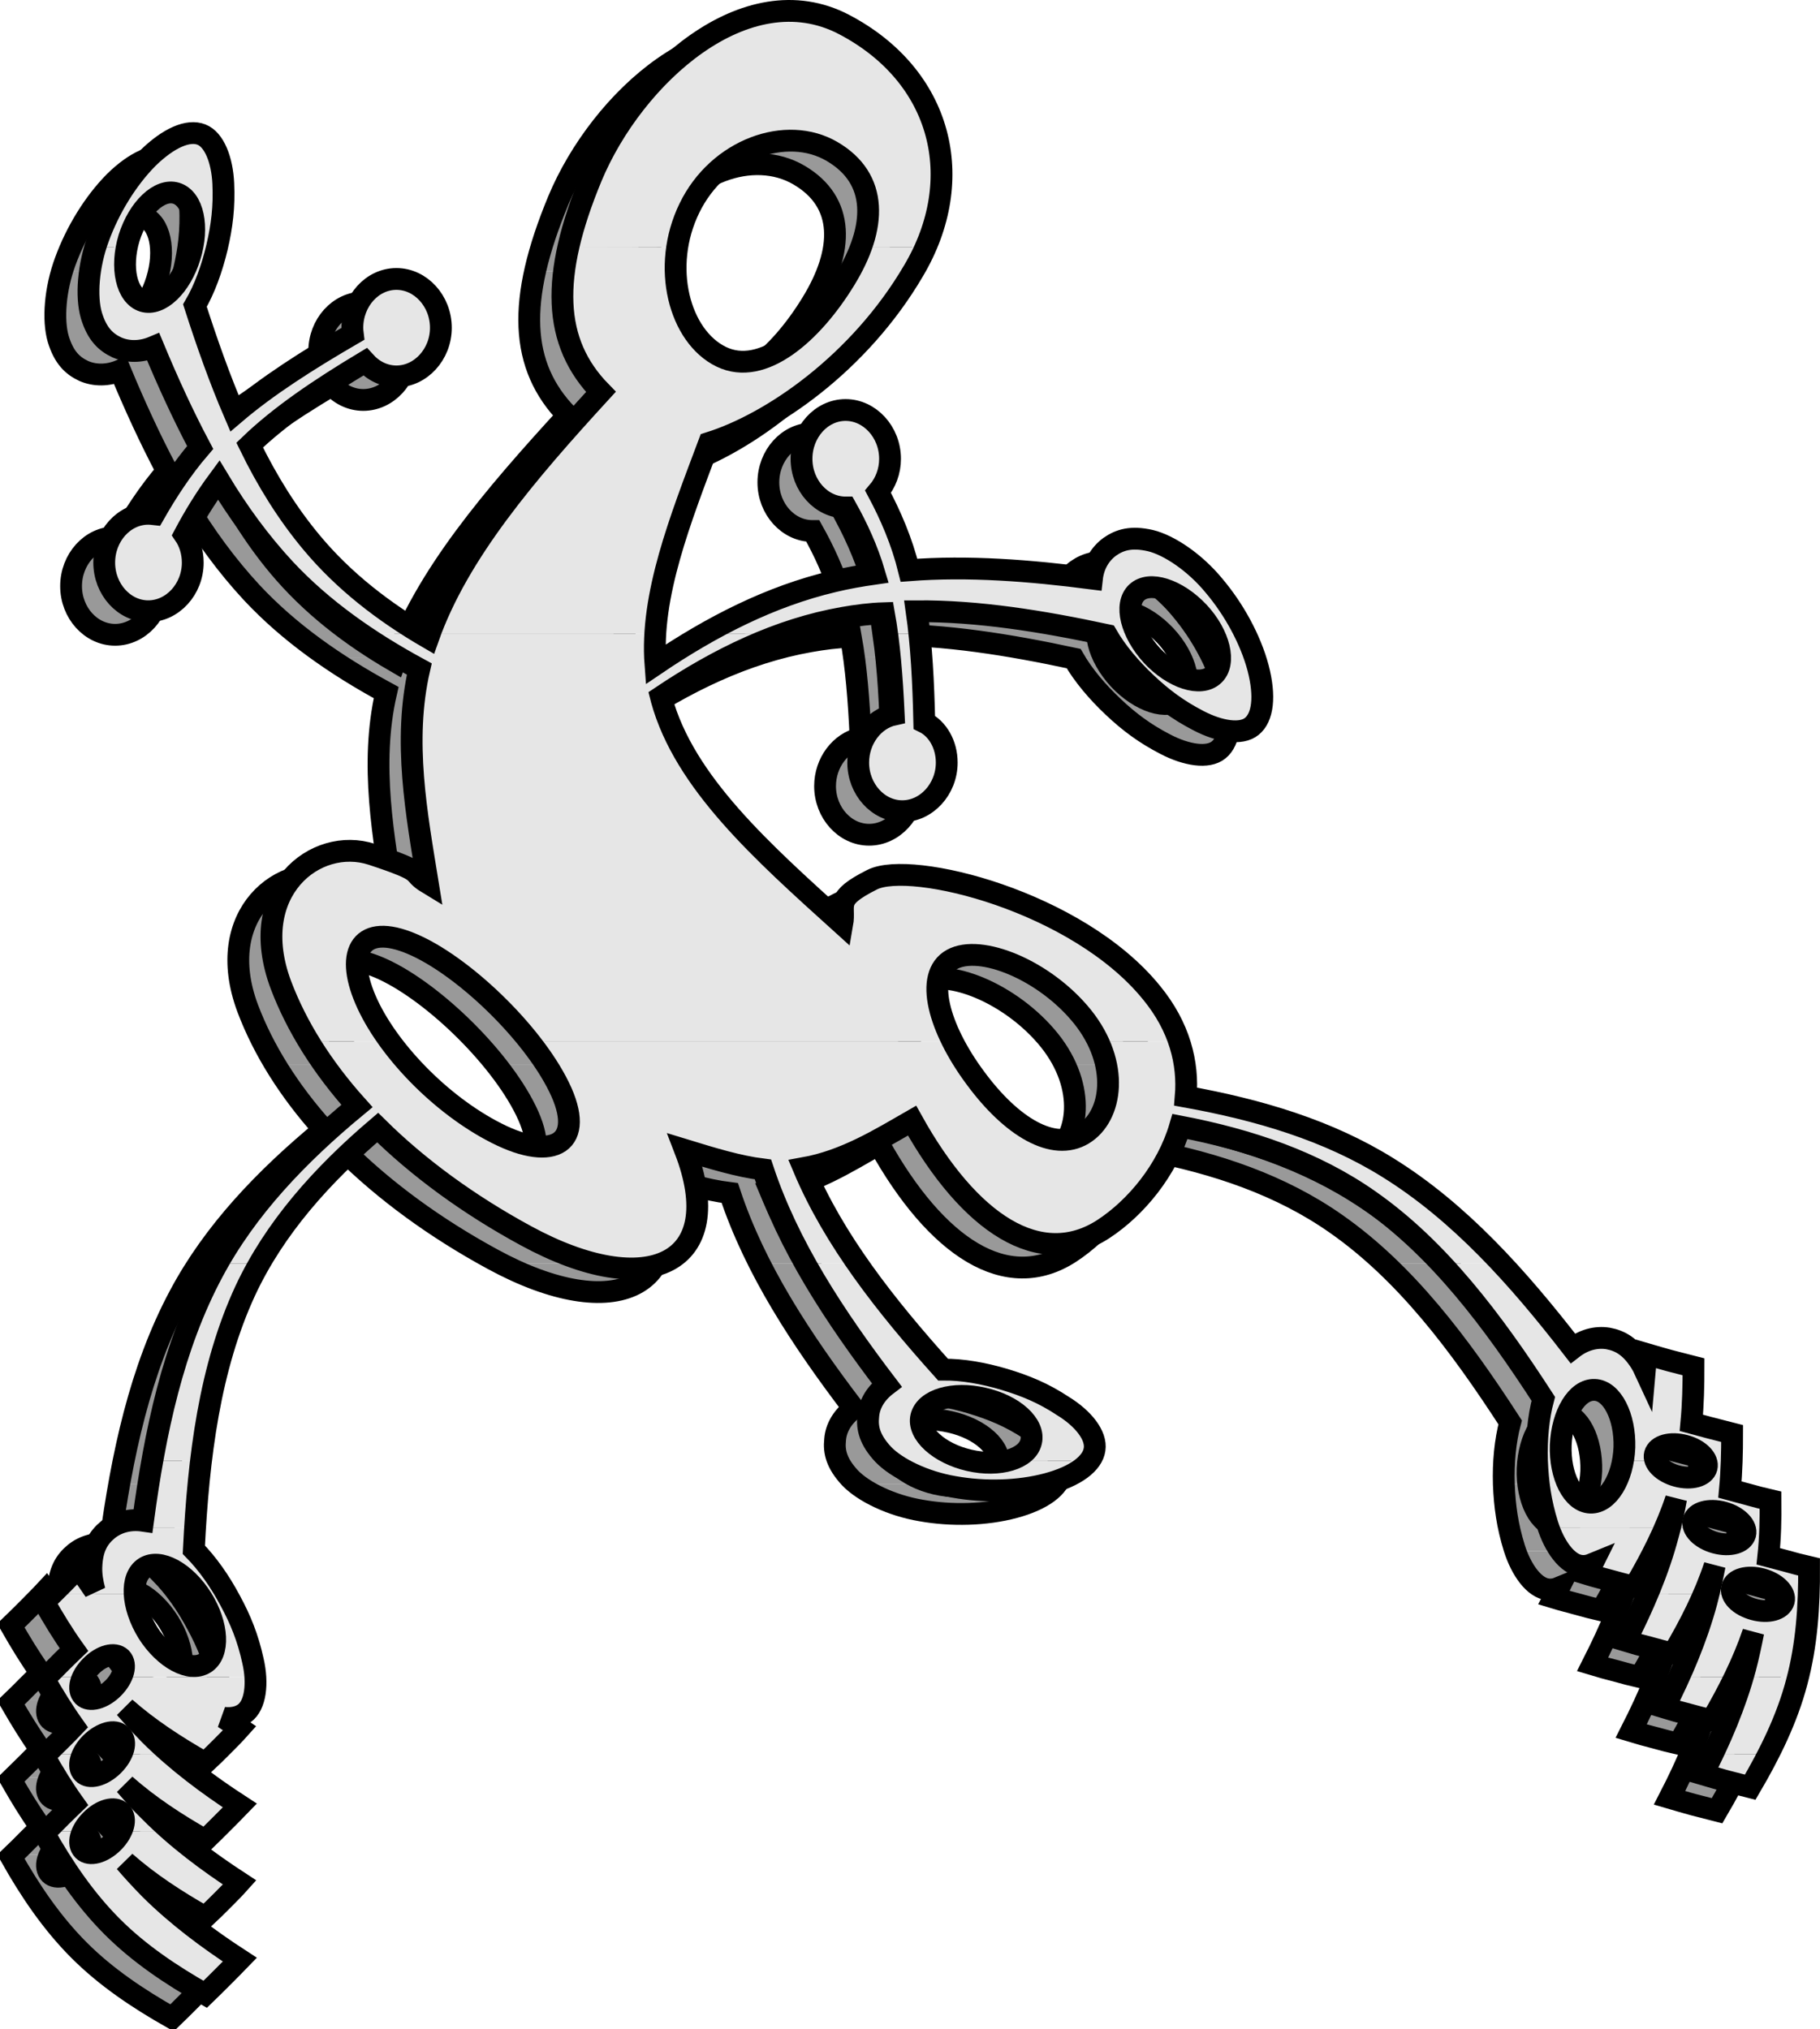 <?xml version="1.0" encoding="UTF-8" standalone="no"?>
<!-- Generator: Adobe Illustrator 10, SVG Export Plug-In . SVG Version: 3.0.0 Build 76)  -->
<svg
   xmlns:dc="http://purl.org/dc/elements/1.1/"
   xmlns:cc="http://creativecommons.org/ns#"
   xmlns:rdf="http://www.w3.org/1999/02/22-rdf-syntax-ns#"
   xmlns:svg="http://www.w3.org/2000/svg"
   xmlns="http://www.w3.org/2000/svg"
   xmlns:sodipodi="http://sodipodi.sourceforge.net/DTD/sodipodi-0.dtd"
   xmlns:inkscape="http://www.inkscape.org/namespaces/inkscape"
   width="600.985"
   height="669.903"
   viewBox="0 0 607.903 742.252"
   style="overflow:visible"
   xml:space="preserve"
   id="svg3041"
   sodipodi:version="0.32"
   inkscape:version="0.46"
   sodipodi:docname="ESPc.svg"
   inkscape:output_extension="org.inkscape.output.svg.inkscape"
   version="1.0"><defs
   id="defs3259"><inkscape:perspective
   sodipodi:type="inkscape:persp3d"
   inkscape:vp_x="0 : 371.12601 : 1"
   inkscape:vp_y="0 : 1000 : 0"
   inkscape:vp_z="607.90302 : 371.12601 : 1"
   inkscape:persp3d-origin="303.95151 : 247.41734 : 1"
   id="perspective3263" />
		
		
	</defs><sodipodi:namedview
   inkscape:window-height="670"
   inkscape:window-width="640"
   inkscape:pageshadow="2"
   inkscape:pageopacity="0.0"
   guidetolerance="10.0"
   gridtolerance="10.0"
   objecttolerance="10.0"
   borderopacity="1.0"
   bordercolor="#666666"
   pagecolor="#ffffff"
   id="base"
   showgrid="false"
   inkscape:zoom="0.62243011"
   inkscape:cx="303.95151"
   inkscape:cy="371.12601"
   inkscape:window-x="0"
   inkscape:window-y="0"
   inkscape:current-layer="svg3041" />
	<style
   type="text/css"
   id="style3043">
	
		@font-face{font-family:'Times-Roman';src:url(1E7CD703.cef)}
	
	</style>
	
<g
   transform="matrix(1.108,0,0,1.108,-36.681,-2.4900479e-3)"
   style="overflow:visible"
   id="g3062">
			<g
   id="g3064">
				<g
   id="g3066">
					<path
   id="path3068"
   d="M 27.457,89.442 C 27.745,88.362 28.105,87.282 28.537,86.202 C 32.065,76.555 37.897,66.978 44.808,59.994 C 51.721,53.225 58.201,50.49 62.521,52.218 C 66.77,53.874 69.361,60.643 69.721,68.347 C 70.081,76.05 69.289,82.386 67.633,89.443 L 59.497,89.443 C 61.296,80.802 59.209,73.172 54.168,71.588 C 48.697,69.932 41.713,76.484 38.617,86.348 C 38.329,87.356 38.041,88.436 37.825,89.444 L 27.457,89.444 L 27.457,89.442 z"
   style="fill:#999999" />
					<path
   id="path3070"
   d="M 183.623,89.515 C 185.207,82.386 187.799,74.611 191.327,66.115 C 201.839,40.843 225.959,15.067 251.158,11.755 L 261.742,11.683 C 266.135,12.33 270.455,13.627 274.704,15.859 C 304.367,31.411 314.015,61.291 301.631,89.443 L 280.319,89.443 C 285.142,76.339 282.839,64.891 270.814,57.836 C 255.695,48.907 233.086,57.043 223.654,76.483 C 221.566,80.731 220.271,85.123 219.623,89.443 L 183.623,89.515 z"
   style="fill:#999999" />
					<path
   id="path3072"
   d="M 115.369,217.099 C 106.153,210.835 97.657,203.779 90.097,195.714 C 81.817,186.786 74.618,176.923 68.209,166.267 C 63.745,172.315 60.073,178.363 56.905,184.339 C 58.634,186.859 59.641,190.099 59.641,193.555 C 59.641,202.339 52.945,209.611 44.953,209.611 C 36.961,209.611 30.409,202.34 30.409,193.555 C 30.409,184.699 36.961,177.425 44.953,177.425 C 45.601,177.425 46.249,177.499 46.897,177.571 C 51.001,170.371 55.897,162.739 62.089,155.539 C 56.473,144.955 51.361,133.795 46.609,122.348 C 42.505,124.076 38.185,124.076 34.585,122.492 C 30.913,120.764 28.033,118.1 26.161,111.908 C 24.577,106.436 24.937,97.796 27.457,89.444 L 37.825,89.444 C 36.169,98.012 38.329,105.715 43.297,107.227 C 48.841,108.883 55.68,102.331 58.705,92.467 C 58.993,91.459 59.281,90.451 59.497,89.444 L 67.633,89.444 L 67.633,89.516 C 65.977,96.428 63.602,103.123 60.362,108.668 C 64.321,120.98 68.57,133.004 73.466,144.379 C 84.267,135.163 97.514,126.739 112.49,118.027 C 112.418,117.45 112.346,116.731 112.346,116.011 C 112.346,107.155 118.897,99.882 126.889,99.882 C 134.879,99.882 141.576,107.154 141.576,116.011 C 141.576,124.794 134.88,132.067 126.889,132.067 C 122.858,132.067 119.186,130.195 116.522,127.243 C 101.545,136.243 88.513,145.027 78.434,154.748 C 84.192,166.556 90.889,177.354 98.954,187.004 C 109.033,199.027 121.347,208.819 135.24,217.1 L 115.369,217.1 L 115.369,217.099 z"
   style="fill:#999999" />
					<path
   id="path3074"
   d="M 137.831,217.099 C 148.055,189.45 170.303,163.458 194.423,137.179 C 182.615,125.083 179.016,110.034 183.623,89.515 L 219.623,89.443 C 217.175,105.138 223.367,120.331 234.167,125.588 C 247.847,132.211 264.191,117.739 274.919,100.243 C 277.223,96.571 279.023,92.972 280.319,89.443 L 301.631,89.443 C 300.479,92.035 299.184,94.627 297.671,97.147 C 279.887,127.531 250.943,147.546 230.135,154.027 C 221.927,175.771 213.576,197.084 212.352,217.099 L 137.831,217.099 L 137.831,217.099 z"
   style="fill:#999999" />
					<path
   id="path3076"
   d="M 228.551,217.099 C 242.231,209.323 256.415,203.275 271.247,199.747 C 275.711,198.667 280.247,197.874 284.783,197.226 C 282.407,189.163 279.023,181.891 275.351,175.339 C 275.279,175.339 275.279,175.339 275.206,175.339 C 267.216,175.339 260.662,168.067 260.662,159.282 C 260.662,150.425 267.216,143.154 275.206,143.154 C 283.198,143.154 289.894,150.425 289.894,159.282 C 289.894,163.458 288.382,167.274 285.935,170.154 C 290.039,177.858 293.783,186.425 296.158,196.074 C 315.742,194.562 335.974,196.146 356.566,198.81 C 357.07,194.274 359.23,190.674 362.47,188.297 C 365.782,185.993 369.527,184.842 375.863,186.281 C 382.127,187.793 390.623,193.553 396.886,201.185 C 400.918,205.937 404.447,211.409 407.183,217.097 L 396.814,217.097 C 395.591,214.649 393.935,212.201 391.775,209.897 C 384.718,202.409 375.575,199.457 371.327,203.418 C 368.447,206.153 368.663,211.553 371.398,217.098 L 359.806,217.098 C 338.926,212.705 318.407,209.465 298.679,209.61 C 299.038,212.058 299.326,214.506 299.615,217.026 L 288.96,217.098 C 288.6,214.793 288.311,212.49 287.879,210.256 C 283.343,210.401 278.879,210.978 274.415,211.77 C 267.575,212.994 260.951,214.793 254.398,217.098 L 228.551,217.098 L 228.551,217.099 z"
   style="fill:#999999" />
					<path
   id="path3078"
   d="M 97.945,351.667 C 94.201,345.546 91.105,339.282 88.728,332.946 C 77.208,302.13 100.105,283.77 118.825,289.89 C 137.615,296.082 130.846,295.506 137.256,299.394 C 133.583,276.786 128.977,252.449 134.447,228.69 C 127.825,225.09 121.489,221.274 115.369,217.098 L 135.239,217.098 C 135.959,217.53 136.679,217.961 137.4,218.394 C 137.543,217.961 137.687,217.53 137.831,217.098 L 212.352,217.098 C 212.135,220.482 212.207,223.866 212.423,227.178 C 217.751,223.577 223.079,220.194 228.551,217.098 L 254.399,217.098 C 240.503,221.994 227.184,229.266 214.223,237.906 C 214.295,238.194 214.368,238.482 214.44,238.698 C 222,266.274 247.776,289.098 274.128,312.93 C 275.28,306.377 271.105,304.722 283.992,298.242 C 296.88,291.763 351.743,305.37 376.223,335.538 C 380.543,340.794 383.495,346.267 385.368,351.667 L 358.655,351.667 C 357.36,349.003 355.632,346.194 353.471,343.53 C 341.015,328.05 319.631,319.41 310.343,324.594 C 303.36,328.482 304.367,339.498 310.559,351.666 L 170.879,351.666 C 159.791,337.697 144.024,324.521 131.927,319.409 C 115.442,312.424 109.825,321.857 116.665,337.842 C 118.609,342.306 121.346,346.986 124.801,351.666 L 97.945,351.666 L 97.945,351.667 z"
   style="fill:#999999" />
					<path
   id="path3080"
   d="M 288.96,217.099 C 290.039,225.234 290.688,234.091 291.119,243.739 C 284.496,245.179 279.383,251.802 279.383,259.579 C 279.383,268.363 285.936,275.635 293.927,275.635 C 301.919,275.635 308.615,268.364 308.615,259.579 C 308.615,253.603 305.592,248.42 301.199,246.258 C 300.982,235.892 300.551,226.1 299.615,217.028 L 288.96,217.099 z"
   style="fill:#999999" />
					<path
   id="path3082"
   d="M 359.807,217.099 C 360.311,217.243 360.887,217.315 361.463,217.458 C 364.703,223.074 369.311,228.474 374.495,233.37 C 379.751,238.339 384.935,242.226 391.775,245.755 C 398.687,249.354 405.814,250.507 409.342,247.626 C 413.015,244.675 413.878,237.763 411.43,228.329 C 410.423,224.587 408.982,220.843 407.183,217.099 L 396.814,217.099 C 399.55,222.643 399.695,228.042 396.742,230.706 C 392.495,234.667 383.351,231.714 376.367,224.227 C 374.279,221.923 372.623,219.474 371.398,217.099 L 359.807,217.099 L 359.807,217.099 z"
   style="fill:#999999" />
					<path
   id="path3084"
   d="M 72.529,417.259 C 83.329,400.771 97.728,386.298 113.857,372.979 C 107.665,366.067 102.336,358.939 97.945,351.667 L 124.8,351.667 C 133.51,363.546 146.47,375.138 160.007,381.979 C 178.87,391.554 189.67,385.218 180.599,366.714 C 178.222,361.818 174.838,356.706 170.878,351.667 L 310.558,351.667 C 312.575,355.626 315.095,359.73 318.046,363.69 C 329.998,379.961 343.894,388.17 353.687,382.266 C 361.75,377.37 364.775,364.698 358.654,351.666 L 385.367,351.666 C 387.455,357.857 388.031,363.978 387.527,369.881 C 411.863,374.274 434.615,381.041 454.342,393.354 C 465.07,400.049 474.935,408.114 484.222,417.258 L 464.206,417.258 C 459.095,412.434 453.767,408.041 448.078,404.082 C 429.934,391.338 408.55,384.137 385.653,379.746 C 381.406,394.217 371.038,406.601 360.382,413.586 C 357.862,415.241 355.271,416.465 352.679,417.258 L 336.191,417.258 C 322.583,413.154 309.046,399.186 297.167,377.801 C 286.512,383.922 275.063,391.049 261.383,393.498 C 264.839,401.633 269.087,409.553 273.985,417.258 L 257.712,417.258 C 253.896,409.625 250.584,401.85 247.92,393.93 C 239.784,392.922 231.144,390.258 222.216,387.522 C 227.256,400.553 227.328,410.633 223.655,417.258 L 172.464,417.258 C 171.528,416.825 170.593,416.321 169.655,415.818 C 150.576,405.45 134.016,393.282 120.698,380.106 C 107.45,391.41 95.641,403.578 86.498,417.258 L 72.529,417.258 L 72.529,417.259 z"
   style="fill:#999999" />
					<path
   id="path3086"
   d="M 46.321,490.123 C 50.281,467.874 56.113,446.707 66.266,427.77 C 68.209,424.17 70.297,420.642 72.53,417.258 L 86.498,417.258 C 82.897,422.586 79.729,428.129 76.993,433.961 C 69.074,451.098 64.754,470.106 62.378,490.122 L 46.321,490.122 L 46.321,490.123 z"
   style="fill:#999999" />
					<path
   id="path3088"
   d="M 290.039,490.123 C 289.103,489.402 288.31,488.683 287.592,487.961 C 283.199,483.211 282.263,479.395 282.696,475.435 C 282.985,471.403 285.217,467.803 288.815,465.067 C 277.008,449.515 266.135,433.748 257.711,417.259 L 273.984,417.259 C 283.271,432.019 294.935,446.13 307.39,460.027 C 313.87,459.955 320.926,461.252 327.695,463.267 C 334.607,465.355 340.583,467.803 346.991,472.05 C 353.687,476.154 358.15,481.771 357.43,486.378 C 357.214,487.674 356.71,488.899 355.775,490.123 L 328.63,490.123 C 332.806,489.114 335.758,486.882 336.478,483.858 C 337.846,478.17 330.718,471.761 320.71,469.53 C 310.774,467.226 301.558,469.89 300.19,475.578 C 298.893,481.123 306.022,487.674 316.03,489.978 C 316.246,490.049 316.534,490.123 316.75,490.123 L 290.039,490.123 L 290.039,490.123 z"
   style="fill:#999999" />
					<path
   id="path3090"
   d="M 503.52,490.123 C 503.303,482.994 503.952,475.866 505.608,469.674 C 493.008,450.163 479.759,431.946 464.208,417.259 L 484.224,417.259 C 495.24,428.059 505.464,440.227 515.328,452.97 C 518.857,450.235 522.961,449.082 526.993,449.731 C 530.881,450.451 534.409,452.323 537.793,457.722 C 538.297,458.515 538.729,459.378 539.16,460.315 C 539.305,458.731 539.449,456.787 539.521,454.843 C 542.185,455.634 544.848,456.355 547.369,457.074 C 549.961,457.721 552.697,458.442 555.217,459.09 C 555.217,465.355 555.072,471.475 554.497,477.595 C 556.369,478.099 558.24,478.603 560.113,479.107 C 562.705,479.755 565.441,480.474 567.961,481.124 C 567.961,484.147 567.961,487.171 567.816,490.124 L 559.321,490.124 C 558.457,488.035 555.865,486.02 552.409,485.155 C 547.585,483.859 543.264,485.083 542.472,487.891 C 542.256,488.611 542.4,489.403 542.689,490.123 L 531.888,490.123 C 532.176,488.755 532.321,487.242 532.392,485.73 C 532.681,475.506 528.288,466.866 522.529,466.721 C 516.697,466.506 511.8,474.714 511.369,484.938 C 511.297,486.738 511.369,488.465 511.585,490.123 L 503.52,490.123 L 503.52,490.123 z"
   style="fill:#999999" />
					<path
   id="path3092"
   d="M 172.463,417.259 C 197.52,430.147 216.887,429.355 223.654,417.259 L 172.463,417.259 z"
   style="fill:#999999" />
					<path
   id="path3094"
   d="M 336.191,417.259 C 341.735,418.915 347.279,418.987 352.679,417.259 L 336.191,417.259 z"
   style="fill:#999999" />
					<path
   id="path3096"
   d="M 32.641,512.154 C 35.593,510.211 39.265,509.346 43.225,509.923 C 44.089,503.227 45.097,496.603 46.321,490.123 L 62.377,490.123 C 61.513,497.322 60.865,504.666 60.433,512.154 L 32.641,512.154 z"
   style="fill:#999999" />
					<path
   id="path3098"
   d="M 507.335,512.154 C 507.191,511.866 507.119,511.507 506.975,511.146 C 504.671,503.73 503.807,497.322 503.52,490.123 L 511.583,490.123 C 512.592,497.898 516.335,503.803 521.158,503.946 C 526.127,504.163 530.447,498.186 531.887,490.123 L 542.688,490.123 C 543.551,492.211 546.215,494.227 549.671,495.163 C 554.424,496.458 558.815,495.234 559.535,492.427 C 559.751,491.707 559.607,490.915 559.319,490.123 L 567.814,490.123 C 567.742,493.29 567.527,496.458 567.238,499.627 C 569.111,500.13 570.982,500.634 572.855,501.138 C 575.447,501.859 578.111,502.578 580.63,503.155 C 580.63,506.178 580.63,509.203 580.558,512.155 L 572.062,512.155 C 571.126,510.067 568.535,508.124 565.15,507.187 C 560.326,505.891 555.935,507.115 555.214,509.923 C 554.998,510.643 555.142,511.435 555.43,512.154 L 547.439,512.154 C 548.302,508.913 548.951,505.674 549.455,502.721 C 548.375,505.89 547.15,509.058 545.855,512.154 L 507.335,512.154 L 507.335,512.154 z"
   style="fill:#999999" />
					<path
   id="path3100"
   d="M 290.039,490.123 C 294.935,493.937 302.783,497.394 311.062,498.762 C 321.142,500.563 332.374,500.275 341.806,497.755 C 348.646,495.954 353.398,493.219 355.775,490.123 L 328.63,490.123 C 325.246,490.986 321.069,491.059 316.75,490.123 L 290.039,490.123 z"
   style="fill:#999999" />
					<path
   id="path3102"
   d="M 13.201,534.187 C 14.209,533.178 15.289,532.099 16.297,531.09 C 18.169,529.147 20.113,527.275 21.985,525.258 C 23.713,527.923 25.441,530.443 27.241,533.034 C 26.449,530.154 26.089,527.562 26.161,525.258 C 26.377,518.851 28.465,515.538 31.561,512.946 C 31.921,512.658 32.281,512.37 32.641,512.154 L 60.433,512.154 C 60.289,514.602 60.144,517.05 60.001,519.499 C 64.033,523.603 67.705,528.643 70.873,534.187 L 61.729,534.187 C 56.257,526.411 48.481,522.45 43.801,525.402 C 41.281,526.987 40.201,530.227 40.489,534.187 L 13.201,534.187 z"
   style="fill:#999999" />
					<path
   id="path3104"
   d="M 540.023,534.187 C 542.687,527.779 545.062,521.227 546.791,514.603 C 547.008,513.811 547.223,512.947 547.439,512.155 L 555.43,512.155 C 556.294,514.243 558.958,516.259 562.414,517.195 C 567.166,518.491 571.486,517.267 572.278,514.459 C 572.494,513.739 572.35,512.947 572.061,512.155 L 580.557,512.155 C 580.413,515.323 580.27,518.491 579.91,521.659 C 581.854,522.164 583.725,522.667 585.598,523.171 C 588.118,523.891 590.854,524.611 593.373,525.188 C 593.373,528.212 593.373,531.165 593.228,534.188 L 584.804,534.188 C 583.868,532.1 581.277,530.156 577.821,529.22 C 573.068,527.924 568.677,529.148 567.957,531.955 C 567.74,532.675 567.812,533.467 568.102,534.187 L 560.182,534.187 C 560.973,530.947 561.621,527.708 562.198,524.755 C 561.118,527.923 559.966,531.09 558.598,534.187 L 540.023,534.187 L 540.023,534.187 z"
   style="fill:#999999" />
					<path
   id="path3106"
   d="M 507.335,512.154 C 509.711,519.066 513.814,524.394 518.135,524.826 C 519.287,524.97 520.512,524.755 521.735,524.251 C 521.159,525.401 520.655,526.482 520.08,527.563 C 522.672,528.355 525.336,529.003 527.928,529.722 C 530.521,530.443 533.185,531.163 535.704,531.739 C 539.448,525.332 542.975,518.779 545.856,512.155 L 507.335,512.155 L 507.335,512.154 z"
   style="fill:#999999" />
					<path
   id="path3108"
   d="M 11.257,561.546 C 12.913,559.89 14.641,558.234 16.297,556.507 C 17.665,555.211 19.033,553.771 20.401,552.474 C 16.801,547.435 13.633,542.178 10.537,536.779 C 11.401,535.914 12.265,535.05 13.201,534.187 L 40.489,534.187 C 40.705,538.075 42.145,542.539 44.808,546.859 C 50.281,555.5 58.705,560.035 63.673,556.938 C 68.569,553.841 68.065,544.267 62.665,535.627 C 62.377,535.123 62.016,534.618 61.729,534.187 L 70.873,534.187 C 71.232,534.835 71.593,535.554 71.953,536.203 C 75.408,542.539 77.857,548.587 79.513,556.147 C 79.946,558.019 80.233,559.818 80.305,561.546 L 36.025,561.546 C 37.249,559.099 37.321,556.65 35.953,555.282 C 33.865,553.266 29.473,554.419 26.017,557.946 C 24.865,559.098 24.001,560.322 23.353,561.546 L 11.257,561.546 L 11.257,561.546 z"
   style="fill:#999999" />
					<path
   id="path3110"
   d="M 550.391,561.546 C 554.063,553.41 557.231,545.13 559.536,536.634 C 559.752,535.843 559.968,534.979 560.184,534.187 L 568.104,534.187 C 568.967,536.275 571.559,538.291 575.159,539.227 C 579.912,540.523 584.231,539.299 585.024,536.491 C 585.239,535.771 585.096,534.979 584.807,534.187 L 593.231,534.187 C 592.944,543.546 591.936,552.691 589.704,561.546 L 571.488,561.546 C 571.776,560.61 571.992,559.603 572.28,558.666 C 573.36,554.562 574.223,550.458 574.944,546.786 C 573.215,551.826 571.2,556.722 568.824,561.546 L 550.391,561.546 z"
   style="fill:#999999" />
					<path
   id="path3112"
   d="M 540.023,534.187 C 537.863,539.371 535.415,544.483 532.823,549.595 C 535.415,550.386 538.079,551.107 540.671,551.755 C 543.192,552.474 545.927,553.194 548.447,553.771 C 552.262,547.363 555.718,540.882 558.599,534.187 L 540.023,534.187 z"
   style="fill:#999999" />
					<path
   id="path3114"
   d="M 11.257,586.961 C 12.913,585.378 14.569,583.65 16.297,581.994 C 17.665,580.627 19.033,579.258 20.401,577.817 C 16.873,572.85 13.705,567.666 10.537,562.194 C 10.753,561.978 11.041,561.761 11.257,561.546 L 23.353,561.546 C 22.129,563.994 22.129,566.442 23.497,567.811 C 25.513,569.827 29.905,568.674 33.361,565.219 C 34.512,564.067 35.449,562.771 36.025,561.546 L 80.305,561.546 C 80.665,566.874 79.442,571.483 76.705,573.499 C 75.049,574.723 72.745,575.299 69.937,575.011 C 71.665,576.162 73.392,577.315 75.121,578.466 C 73.32,580.483 71.377,582.425 69.505,584.299 C 68.641,585.162 67.777,586.027 66.842,586.961 L 58.705,586.961 C 51.073,582.354 43.801,577.458 37.321,571.698 C 39.769,574.507 42.577,577.602 45.529,580.627 C 47.76,582.858 50.064,584.946 52.369,586.961 L 36.097,586.961 C 37.321,584.515 37.321,582.138 35.953,580.77 C 33.937,578.683 29.545,579.907 26.017,583.363 C 24.865,584.515 24.001,585.739 23.353,586.962 L 11.257,586.962 L 11.257,586.961 z"
   style="fill:#999999" />
					<path
   id="path3116"
   d="M 561.551,586.961 C 565.512,578.683 568.895,570.258 571.488,561.546 L 589.704,561.546 C 589.559,562.123 589.416,562.698 589.272,563.275 C 587.112,571.411 583.872,579.258 579.912,586.962 L 561.551,586.962 L 561.551,586.961 z"
   style="fill:#999999" />
					<path
   id="path3118"
   d="M 550.391,561.546 C 548.879,564.931 547.223,568.315 545.567,571.627 C 548.159,572.419 550.824,573.138 553.343,573.786 C 555.936,574.507 558.671,575.226 561.192,575.803 C 563.927,571.123 566.52,566.37 568.824,561.546 L 550.391,561.546 L 550.391,561.546 z"
   style="fill:#999999" />
					<path
   id="path3120"
   d="M 11.257,612.45 C 12.913,610.795 14.641,609.138 16.297,607.41 C 17.665,606.114 19.033,604.674 20.401,603.378 C 16.801,598.339 13.633,593.082 10.537,587.683 C 10.753,587.466 11.041,587.251 11.257,586.961 L 23.353,586.961 C 22.129,589.482 22.057,591.858 23.425,593.227 C 25.441,595.315 29.833,594.163 33.362,590.707 C 34.586,589.482 35.45,588.257 36.097,586.961 L 52.369,586.961 C 59.497,593.154 67.129,598.698 75.193,603.954 C 73.249,605.97 71.377,607.843 69.505,609.715 C 68.569,610.651 67.633,611.586 66.77,612.45 L 58.706,612.45 C 51.002,607.843 43.73,602.874 37.322,597.114 C 39.77,599.923 42.506,603.09 45.602,606.042 C 47.762,608.274 50.065,610.362 52.442,612.45 L 36.025,612.45 C 37.249,610.003 37.321,607.554 35.953,606.186 C 33.865,604.169 29.473,605.322 26.017,608.85 C 24.865,610.002 24.001,611.226 23.353,612.45 L 11.257,612.45 z"
   style="fill:#999999" />
					<path
   id="path3122"
   d="M 58.705,586.961 C 60.361,587.97 62.016,588.979 63.745,589.914 C 64.753,588.978 65.833,587.97 66.842,586.961 L 58.705,586.961 z"
   style="fill:#999999" />
					<path
   id="path3124"
   d="M 561.551,586.961 C 560.471,589.194 559.391,591.425 558.239,593.658 C 560.904,594.45 563.567,595.17 566.088,595.89 C 568.681,596.538 571.416,597.257 573.937,597.906 C 576.025,594.306 578.041,590.634 579.913,586.961 L 561.551,586.961 L 561.551,586.961 z"
   style="fill:#999999" />
					<path
   id="path3126"
   d="M 11.257,612.45 C 11.041,612.666 10.753,612.882 10.537,613.098 C 16.945,624.474 24.145,635.058 33.073,643.986 C 41.929,652.842 52.441,659.898 63.745,666.306 C 65.617,664.506 67.56,662.562 69.505,660.618 C 71.377,658.747 73.249,656.874 75.193,654.858 C 64.464,647.874 54.384,640.314 45.529,631.53 C 42.577,628.507 39.769,625.482 37.321,622.602 C 45.241,629.585 54.241,635.418 63.745,640.818 C 65.617,639.089 67.633,637.074 69.505,635.202 C 71.377,633.331 73.32,631.386 75.121,629.37 C 67.201,624.186 59.497,618.642 52.441,612.45 L 36.025,612.45 C 35.449,613.674 34.513,614.97 33.361,616.123 C 29.904,619.578 25.512,620.73 23.497,618.715 C 22.129,617.346 22.129,614.899 23.353,612.45 L 11.257,612.45 L 11.257,612.45 z"
   style="fill:#999999" />
					<path
   id="path3128"
   d="M 58.705,612.45 C 60.361,613.458 62.016,614.466 63.745,615.402 C 64.753,614.465 65.761,613.458 66.769,612.45 L 58.705,612.45 z"
   style="fill:#999999" />
				</g>
				<g
   id="g3130">
					<path
   id="path3132"
   d="M 521.734,524.251 C 520.511,524.755 519.287,524.97 518.134,524.826 C 513.599,524.394 509.279,518.49 506.974,511.146 C 504.67,503.73 503.806,497.322 503.519,490.123 C 503.302,482.994 503.951,475.866 505.607,469.674 C 488.831,443.755 470.974,420.067 448.079,404.083 C 429.935,391.339 408.551,384.138 385.654,379.747 C 381.407,394.218 371.039,406.602 360.383,413.587 C 339.503,427.194 316.175,412.003 297.167,377.802 C 286.512,383.923 275.063,391.05 261.383,393.499 C 271.391,417.259 288.383,438.858 307.391,460.026 C 313.871,459.954 320.927,461.251 327.696,463.266 C 334.608,465.354 340.584,467.802 346.992,472.049 C 353.688,476.153 358.151,481.77 357.431,486.377 C 356.784,490.985 351.239,495.233 341.807,497.754 C 332.375,500.274 321.143,500.562 311.063,498.761 C 301.272,497.106 292.055,492.642 287.592,487.96 C 283.199,483.21 282.263,479.394 282.696,475.434 C 282.985,471.402 285.217,467.802 288.815,465.066 C 271.536,442.385 256.272,419.129 247.919,393.93 C 239.783,392.922 231.143,390.258 222.215,387.522 C 236.759,425.178 210.119,437.85 169.654,415.818 C 150.575,405.45 134.015,393.282 120.697,380.106 C 102.265,395.801 86.64,413.297 76.992,433.961 C 65.258,459.306 61.513,488.682 60.001,519.498 C 64.537,524.105 68.569,529.864 71.953,536.201 C 75.408,542.537 77.857,548.585 79.513,556.145 C 81.242,563.632 80.377,570.833 76.705,573.498 C 75.049,574.722 72.745,575.298 69.937,575.01 C 71.665,576.161 73.392,577.314 75.121,578.465 C 73.32,580.482 71.377,582.424 69.505,584.298 C 67.633,586.169 65.617,588.186 63.745,589.913 C 54.241,584.514 45.241,578.682 37.321,571.697 C 39.769,574.506 42.577,577.601 45.529,580.626 C 54.384,589.409 64.465,596.969 75.193,603.953 C 73.249,605.969 71.377,607.842 69.505,609.714 C 67.561,611.657 65.617,613.602 63.745,615.402 C 54.241,610.003 45.169,604.098 37.321,597.114 C 39.769,599.923 42.505,603.09 45.601,606.042 C 54.385,614.898 64.537,622.458 75.121,629.37 C 73.32,631.386 71.377,633.331 69.505,635.202 C 67.633,637.074 65.617,639.09 63.745,640.818 C 54.241,635.419 45.241,629.586 37.321,622.602 C 39.769,625.482 42.577,628.506 45.529,631.53 C 54.384,640.314 64.465,647.874 75.193,654.858 C 73.249,656.874 71.377,658.747 69.505,660.618 C 67.561,662.562 65.617,664.507 63.745,666.306 C 52.441,659.898 41.929,652.842 33.073,643.986 C 24.145,635.058 16.945,624.474 10.537,613.098 C 12.409,611.298 14.425,609.354 16.297,607.41 C 17.665,606.114 19.033,604.674 20.401,603.378 C 16.801,598.339 13.633,593.082 10.537,587.683 C 12.409,585.882 14.353,583.866 16.297,581.995 C 17.665,580.628 19.033,579.259 20.401,577.818 C 16.873,572.851 13.705,567.667 10.537,562.195 C 12.409,560.395 14.425,558.45 16.297,556.507 C 17.665,555.211 19.033,553.771 20.401,552.474 C 16.801,547.435 13.633,542.178 10.537,536.779 C 12.409,534.979 14.425,532.962 16.297,531.091 C 18.169,529.148 20.113,527.276 21.985,525.259 C 23.713,527.924 25.441,530.444 27.241,533.035 C 26.449,530.155 26.089,527.563 26.161,525.259 C 26.377,518.852 28.465,515.539 31.561,512.947 C 34.657,510.426 38.761,509.275 43.225,509.924 C 47.185,480.475 53.161,452.252 66.266,427.772 C 77.425,406.82 94.346,389.108 113.858,372.98 C 102.409,360.236 93.914,346.7 88.729,332.948 C 77.209,302.132 100.106,283.772 118.826,289.892 C 137.616,296.084 130.847,295.508 137.257,299.396 C 133.584,276.788 128.978,252.451 134.448,228.692 C 117.746,219.62 102.553,209.036 90.097,195.715 C 81.817,186.787 74.618,176.924 68.209,166.268 C 63.745,172.316 60.073,178.364 56.905,184.34 C 58.634,186.86 59.641,190.1 59.641,193.556 C 59.641,202.34 52.945,209.612 44.953,209.612 C 36.961,209.612 30.409,202.341 30.409,193.556 C 30.409,184.7 36.961,177.426 44.953,177.426 C 45.601,177.426 46.249,177.5 46.897,177.572 C 51.001,170.372 55.897,162.74 62.089,155.54 C 56.473,144.956 51.361,133.796 46.609,122.349 C 42.505,124.077 38.185,124.077 34.585,122.493 C 30.913,120.765 28.033,118.101 26.161,111.909 C 24.361,105.717 25.081,95.493 28.537,86.205 C 32.065,76.558 37.897,66.981 44.808,59.997 C 51.721,53.228 58.201,50.493 62.521,52.221 C 66.77,53.877 69.361,60.646 69.721,68.35 C 70.081,76.053 69.289,82.461 67.633,89.518 C 65.977,96.43 63.602,103.125 60.362,108.67 C 64.321,120.982 68.57,133.006 73.466,144.381 C 84.267,135.165 97.514,126.741 112.49,118.029 C 112.418,117.452 112.346,116.733 112.346,116.013 C 112.346,107.157 118.897,99.884 126.889,99.884 C 134.879,99.884 141.576,107.156 141.576,116.013 C 141.576,124.796 134.88,132.069 126.889,132.069 C 122.858,132.069 119.186,130.197 116.522,127.245 C 101.545,136.245 88.513,145.029 78.434,154.75 C 84.192,166.558 90.889,177.356 98.954,187.006 C 109.538,199.678 122.642,209.829 137.401,218.398 C 147.336,190.246 169.944,163.894 194.423,137.182 C 178.511,120.91 177.575,99.238 191.327,66.118 C 205.15,32.998 242.303,-1.058 274.704,15.862 C 307.103,32.854 315.6,66.91 297.671,97.15 C 279.887,127.534 250.943,147.549 230.135,154.03 C 220.559,179.518 210.696,204.357 212.423,227.182 C 231.143,214.51 250.511,204.646 271.247,199.75 C 275.711,198.67 280.247,197.877 284.783,197.229 C 282.407,189.166 279.023,181.894 275.351,175.342 C 275.279,175.342 275.279,175.342 275.206,175.342 C 267.216,175.342 260.662,168.07 260.662,159.285 C 260.662,150.428 267.216,143.157 275.206,143.157 C 283.198,143.157 289.894,150.428 289.894,159.285 C 289.894,163.461 288.382,167.277 285.935,170.157 C 290.039,177.861 293.783,186.428 296.158,196.077 C 315.742,194.565 335.974,196.149 356.566,198.813 C 357.07,194.277 359.23,190.677 362.47,188.3 C 365.782,185.996 369.527,184.845 375.863,186.284 C 382.127,187.796 390.623,193.556 396.886,201.188 C 403.511,209.036 408.91,218.9 411.43,228.331 C 413.878,237.765 413.015,244.677 409.342,247.628 C 405.814,250.509 398.687,249.356 391.775,245.757 C 384.935,242.229 379.751,238.341 374.495,233.372 C 369.31,228.476 364.703,223.076 361.463,217.46 C 340.008,212.853 318.911,209.468 298.68,209.612 C 300.263,220.7 300.911,233.012 301.2,246.258 C 305.593,248.42 308.616,253.604 308.616,259.579 C 308.616,268.363 301.92,275.635 293.928,275.635 C 285.937,275.635 279.384,268.364 279.384,259.579 C 279.384,251.803 284.497,245.18 291.12,243.739 C 290.544,231.354 289.681,220.267 287.88,210.258 C 283.344,210.403 278.88,210.98 274.416,211.772 C 253.104,215.516 233.231,225.164 214.224,237.908 C 214.296,238.196 214.369,238.484 214.441,238.7 C 222.001,266.276 247.777,289.1 274.129,312.932 C 275.281,306.379 271.106,304.724 283.993,298.244 C 296.881,291.765 351.744,305.372 376.224,335.54 C 385.513,346.845 388.464,358.796 387.529,369.884 C 411.865,374.277 434.617,381.044 454.344,393.357 C 477.888,407.972 497.185,429.502 515.327,452.972 C 518.856,450.237 522.96,449.084 526.992,449.733 C 530.88,450.453 534.408,452.325 537.792,457.724 C 538.296,458.517 538.728,459.38 539.159,460.317 C 539.304,458.733 539.448,456.789 539.52,454.845 C 542.184,455.636 544.847,456.357 547.368,457.076 C 549.96,457.723 552.696,458.444 555.216,459.092 C 555.216,465.357 555.071,471.477 554.496,477.597 C 556.368,478.101 558.239,478.605 560.112,479.109 C 562.704,479.757 565.44,480.476 567.96,481.126 C 567.96,487.389 567.815,493.51 567.239,499.63 C 569.112,500.133 570.983,500.637 572.856,501.141 C 575.448,501.862 578.112,502.581 580.631,503.158 C 580.703,509.423 580.559,515.542 579.911,521.662 C 581.855,522.167 583.726,522.67 585.599,523.174 C 588.119,523.894 590.855,524.614 593.374,525.191 C 593.446,538.295 592.582,551.039 589.27,563.279 C 586.102,575.303 580.486,586.752 573.934,597.911 C 571.413,597.263 568.678,596.544 566.085,595.895 C 563.564,595.174 560.901,594.455 558.236,593.663 C 564.068,582.358 569.037,570.695 572.277,558.671 C 573.357,554.567 574.22,550.463 574.941,546.791 C 571.556,556.8 566.661,566.447 561.189,575.808 C 558.668,575.232 555.933,574.512 553.34,573.791 C 550.82,573.143 548.155,572.424 545.564,571.632 C 551.324,560.327 556.293,548.663 559.533,536.639 C 560.613,532.535 561.476,528.43 562.197,524.76 C 558.885,534.767 553.989,544.415 548.445,553.776 C 545.924,553.2 543.189,552.479 540.669,551.76 C 538.077,551.112 535.413,550.391 532.821,549.6 C 538.581,538.224 543.621,526.632 546.789,514.608 C 547.941,510.504 548.805,506.4 549.453,502.727 C 546.141,512.664 541.245,522.312 535.701,531.744 C 533.181,531.169 530.517,530.448 527.925,529.727 C 525.333,529.008 522.669,528.36 520.077,527.568 C 520.654,526.482 521.158,525.401 521.734,524.251 z"
   style="fill:none;stroke:#000000;stroke-width:7.199" />
					<path
   id="path3134"
   d="M 577.823,529.219 C 573.07,527.923 568.679,529.147 567.959,531.954 C 567.239,534.761 570.335,537.931 575.158,539.226 C 579.911,540.522 584.23,539.298 585.023,536.49 C 585.742,533.755 582.575,530.515 577.823,529.219 z"
   style="fill:none;stroke:#000000;stroke-width:7.199" />
					<path
   id="path3136"
   d="M 565.15,507.187 C 560.326,505.891 555.935,507.115 555.214,509.923 C 554.494,512.658 557.662,515.899 562.414,517.194 C 567.166,518.489 571.486,517.266 572.278,514.458 C 572.999,511.722 569.831,508.482 565.15,507.187 z"
   style="fill:none;stroke:#000000;stroke-width:7.199" />
					<path
   id="path3138"
   d="M 552.407,485.154 C 547.583,483.858 543.262,485.082 542.47,487.89 C 541.75,490.626 544.918,493.866 549.67,495.162 C 554.423,496.457 558.814,495.233 559.534,492.426 C 560.255,489.618 557.087,486.378 552.407,485.154 z"
   style="fill:none;stroke:#000000;stroke-width:7.199" />
					<path
   id="path3140"
   d="M 522.527,466.722 C 516.695,466.507 511.798,474.715 511.367,484.939 C 511.008,495.164 515.326,503.731 521.158,503.947 C 526.991,504.164 531.959,495.955 532.39,485.731 C 532.68,475.507 528.287,466.866 522.527,466.722 z"
   style="fill:none;stroke:#000000;stroke-width:7.199" />
					<path
   id="path3142"
   d="M 43.801,525.401 C 38.905,528.499 39.409,538.074 44.808,546.858 C 50.281,555.499 58.705,560.034 63.673,556.937 C 68.569,553.84 68.065,544.266 62.665,535.626 C 57.192,526.913 48.769,522.307 43.801,525.401 z"
   style="fill:none;stroke:#000000;stroke-width:7.199" />
					<path
   id="path3144"
   d="M 300.191,475.578 C 298.894,481.123 306.023,487.674 316.031,489.978 C 325.967,492.282 335.183,489.473 336.478,483.858 C 337.846,478.17 330.718,471.761 320.71,469.53 C 310.775,467.227 301.559,469.891 300.191,475.578 z"
   style="fill:none;stroke:#000000;stroke-width:7.199" />
					<path
   id="path3146"
   d="M 43.297,107.226 C 48.841,108.882 55.68,102.33 58.705,92.466 C 61.729,82.675 59.784,73.315 54.168,71.587 C 48.697,69.931 41.713,76.483 38.617,86.347 C 35.665,96.138 37.753,105.499 43.297,107.226 z"
   style="fill:none;stroke:#000000;stroke-width:7.199" />
					<path
   id="path3148"
   d="M 371.327,203.419 C 367.15,207.378 369.455,216.667 376.367,224.227 C 383.351,231.714 392.495,234.667 396.742,230.706 C 400.991,226.818 398.759,217.386 391.775,209.898 C 384.719,202.41 375.575,199.458 371.327,203.419 z"
   style="fill:none;stroke:#000000;stroke-width:7.199" />
					<path
   id="path3150"
   d="M 131.927,319.41 C 115.442,312.425 109.825,321.858 116.665,337.843 C 123.505,353.826 141.215,372.475 160.008,381.979 C 178.871,391.554 189.671,385.218 180.6,366.714 C 171.527,348.21 148.416,326.322 131.927,319.41 z"
   style="fill:none;stroke:#000000;stroke-width:7.199" />
					<path
   id="path3152"
   d="M 310.343,324.595 C 301.055,329.779 305.951,347.419 318.047,363.691 C 329.999,379.962 343.895,388.171 353.688,382.267 C 363.408,376.363 365.856,359.011 353.471,343.531 C 341.015,328.05 319.631,319.41 310.343,324.595 z"
   style="fill:none;stroke:#000000;stroke-width:7.199" />
					<path
   id="path3154"
   d="M 270.814,57.835 C 255.695,48.906 233.086,57.042 223.654,76.482 C 214.15,95.922 220.342,118.89 234.167,125.586 C 247.847,132.209 264.191,117.737 274.919,100.241 C 285.719,82.747 286.008,66.763 270.814,57.835 z"
   style="fill:none;stroke:#000000;stroke-width:7.199" />
					<path
   id="path3156"
   d="M 26.017,608.851 C 22.561,612.307 21.409,616.627 23.497,618.715 C 25.513,620.731 29.905,619.578 33.361,616.123 C 36.817,612.666 37.968,608.274 35.953,606.186 C 33.865,604.17 29.473,605.322 26.017,608.851 z"
   style="fill:none;stroke:#000000;stroke-width:7.199" />
					<path
   id="path3158"
   d="M 26.017,583.362 C 22.561,586.817 21.409,591.211 23.425,593.226 C 25.441,595.314 29.833,594.162 33.362,590.706 C 36.889,587.177 38.042,582.857 35.954,580.768 C 33.937,578.683 29.545,579.906 26.017,583.362 z"
   style="fill:none;stroke:#000000;stroke-width:7.199" />
					<path
   id="path3160"
   d="M 26.017,557.946 C 22.561,561.401 21.409,565.721 23.497,567.81 C 25.513,569.826 29.905,568.673 33.361,565.218 C 36.817,561.761 37.968,557.369 35.953,555.281 C 33.865,553.267 29.473,554.419 26.017,557.946 z"
   style="fill:none;stroke:#000000;stroke-width:7.199" />
				</g>
			</g>
			<g
   id="g3162">
				<g
   id="g3164">
					<path
   id="path3166"
   d="M 38.401,81.667 C 38.689,80.587 39.049,79.507 39.481,78.427 C 43.009,68.779 48.841,59.202 55.753,52.218 C 62.665,45.451 69.145,42.715 73.465,44.443 C 77.713,46.099 80.305,52.867 80.665,60.571 C 81.025,68.275 80.232,74.611 78.577,81.668 L 70.441,81.668 C 72.241,73.027 70.153,65.396 65.113,63.812 C 59.641,62.156 52.657,68.708 49.561,78.572 C 49.273,79.58 48.985,80.661 48.769,81.669 L 38.401,81.669 L 38.401,81.667 z"
   style="fill:#e6e6e6" />
					<path
   id="path3168"
   d="M 194.566,81.738 C 196.15,74.61 198.742,66.835 202.271,58.339 C 212.783,33.067 236.903,7.291 262.103,3.979 L 272.687,3.907 C 277.079,4.555 281.398,5.851 285.646,8.083 C 315.31,23.635 324.958,53.515 312.575,81.667 L 291.263,81.667 C 296.087,68.563 293.784,57.114 281.759,50.059 C 266.639,41.131 244.031,49.267 234.6,68.706 C 232.511,72.954 231.215,77.347 230.567,81.667 L 194.566,81.738 z"
   style="fill:#e6e6e6" />
					<path
   id="path3170"
   d="M 126.312,209.322 C 117.096,203.058 108.601,196.003 101.041,187.938 C 92.761,179.01 85.561,169.146 79.153,158.49 C 74.689,164.538 71.017,170.587 67.849,176.562 C 69.577,179.083 70.584,182.322 70.584,185.778 C 70.584,194.562 63.887,201.835 55.896,201.835 C 47.904,201.835 41.352,194.563 41.352,185.778 C 41.352,176.923 47.904,169.65 55.896,169.65 C 56.544,169.65 57.191,169.722 57.84,169.794 C 61.944,162.595 66.84,154.962 73.032,147.763 C 67.416,137.179 62.303,126.019 57.551,114.571 C 53.448,116.299 49.128,116.299 45.529,114.715 C 41.857,112.987 38.977,110.323 37.105,104.131 C 35.521,98.66 35.881,90.02 38.401,81.668 L 48.769,81.668 C 47.113,90.235 49.273,97.939 54.241,99.451 C 59.783,101.107 66.625,94.555 69.648,84.691 C 69.937,83.683 70.224,82.675 70.441,81.668 L 78.577,81.668 L 78.577,81.739 C 76.921,88.651 74.545,95.347 71.305,100.891 C 75.266,113.203 79.513,125.226 84.409,136.603 C 95.21,127.386 108.458,118.962 123.434,110.251 C 123.362,109.675 123.289,108.954 123.289,108.234 C 123.289,99.378 129.839,92.106 137.831,92.106 C 145.823,92.106 152.519,99.377 152.519,108.234 C 152.519,117.018 145.823,124.29 137.831,124.29 C 133.799,124.29 130.127,122.419 127.465,119.466 C 112.489,128.466 99.457,137.251 89.377,146.971 C 95.137,158.779 101.833,169.578 109.897,179.226 C 119.977,191.251 132.288,201.042 146.184,209.323 L 126.312,209.323 L 126.312,209.322 z"
   style="fill:#e6e6e6" />
					<path
   id="path3172"
   d="M 148.775,209.322 C 158.999,181.675 181.247,155.682 205.367,129.402 C 193.558,117.306 189.959,102.258 194.566,81.738 L 230.566,81.667 C 228.119,97.362 234.31,112.555 245.111,117.811 C 258.791,124.435 275.134,109.962 285.863,92.466 C 288.167,88.794 289.967,85.195 291.262,81.667 L 312.574,81.667 C 311.422,84.259 310.126,86.851 308.614,89.37 C 290.83,119.755 261.885,139.77 241.078,146.251 C 232.87,167.994 224.518,189.306 223.294,209.322 L 148.775,209.322 z"
   style="fill:#e6e6e6" />
					<path
   id="path3174"
   d="M 239.495,209.322 C 253.175,201.546 267.359,195.499 282.191,191.97 C 286.654,190.89 291.191,190.098 295.728,189.449 C 293.351,181.386 289.966,174.114 286.294,167.562 C 286.222,167.562 286.222,167.562 286.149,167.562 C 278.157,167.562 271.606,160.29 271.606,151.506 C 271.606,142.65 278.157,135.377 286.149,135.377 C 294.141,135.377 300.837,142.649 300.837,151.506 C 300.837,155.682 299.325,159.498 296.877,162.377 C 300.981,170.082 304.725,178.649 307.102,188.297 C 326.686,186.785 346.917,188.369 367.51,191.033 C 368.013,186.498 370.173,182.897 373.413,180.521 C 376.725,178.216 380.469,177.065 386.805,178.505 C 393.069,180.017 401.565,185.776 407.829,193.408 C 411.861,198.16 415.389,203.632 418.125,209.32 L 407.757,209.32 C 406.533,206.872 404.877,204.423 402.717,202.12 C 395.661,194.632 386.518,191.681 382.27,195.641 C 379.389,198.376 379.606,203.777 382.341,209.321 L 370.749,209.321 C 349.869,204.929 329.35,201.689 309.621,201.834 C 309.98,204.28 310.269,206.73 310.557,209.25 L 299.902,209.321 C 299.542,207.017 299.254,204.713 298.822,202.481 C 294.286,202.625 289.822,203.201 285.358,203.993 C 278.518,205.217 271.893,207.017 265.341,209.321 L 239.495,209.321 L 239.495,209.322 z"
   style="fill:#e6e6e6" />
					<path
   id="path3176"
   d="M 108.889,343.891 C 105.145,337.771 102.049,331.507 99.673,325.171 C 88.153,294.354 111.049,275.994 129.768,282.113 C 148.559,288.305 141.791,287.73 148.2,291.618 C 144.528,269.011 139.92,244.675 145.391,220.915 C 138.768,217.314 132.431,213.499 126.313,209.322 L 146.184,209.322 C 146.904,209.755 147.623,210.186 148.343,210.618 C 148.488,210.186 148.631,209.755 148.776,209.322 L 223.296,209.322 C 223.08,212.706 223.151,216.091 223.368,219.401 C 228.696,215.801 234.024,212.419 239.496,209.322 L 265.344,209.322 C 251.448,214.218 238.128,221.49 225.168,230.13 C 225.24,230.419 225.312,230.706 225.384,230.923 C 232.945,258.499 258.72,281.322 285.072,305.154 C 286.224,298.602 282.049,296.946 294.937,290.466 C 307.825,283.987 362.689,297.595 387.168,327.763 C 391.488,333.018 394.44,338.491 396.314,343.891 L 369.6,343.891 C 368.303,341.227 366.576,338.419 364.415,335.755 C 351.959,320.275 330.575,311.634 321.287,316.818 C 314.303,320.706 315.31,331.721 321.503,343.89 L 181.823,343.89 C 170.734,329.922 154.967,316.746 142.871,311.633 C 126.385,304.65 120.769,314.082 127.609,330.065 C 129.55,334.53 132.287,339.21 135.742,343.89 L 108.889,343.89 L 108.889,343.891 z"
   style="fill:#e6e6e6" />
					<path
   id="path3178"
   d="M 299.903,209.322 C 300.982,217.458 301.631,226.314 302.062,235.962 C 295.439,237.401 290.327,244.026 290.327,251.802 C 290.327,260.587 296.879,267.859 304.871,267.859 C 312.863,267.859 319.559,260.588 319.559,251.802 C 319.559,245.826 316.536,240.643 312.143,238.483 C 311.927,228.115 311.496,218.323 310.559,209.252 L 299.903,209.322 z"
   style="fill:#e6e6e6" />
					<path
   id="path3180"
   d="M 370.751,209.322 C 371.255,209.466 371.831,209.538 372.407,209.682 C 375.646,215.297 380.255,220.698 385.439,225.594 C 390.695,230.562 395.878,234.448 402.718,237.978 C 409.63,241.578 416.758,242.73 420.287,239.85 C 423.958,236.898 424.823,229.986 422.374,220.553 C 421.366,216.81 419.926,213.066 418.126,209.322 L 407.758,209.322 C 410.494,214.866 410.638,220.266 407.687,222.93 C 403.439,226.89 394.294,223.938 387.312,216.449 C 385.222,214.146 383.566,211.698 382.342,209.322 L 370.751,209.322 L 370.751,209.322 z"
   style="fill:#e6e6e6" />
					<path
   id="path3182"
   d="M 78.721,417.259 C 89.881,397.458 106.154,380.611 124.801,365.202 C 118.61,358.29 113.281,351.163 108.889,343.89 L 135.743,343.89 C 144.456,355.77 157.416,367.362 170.952,374.202 C 189.815,383.778 200.616,377.442 191.544,358.938 C 189.168,354.042 185.784,348.93 181.824,343.89 L 321.504,343.89 C 323.521,347.85 326.04,351.953 328.992,355.914 C 340.944,372.185 354.84,380.393 364.632,374.489 C 372.696,369.593 375.72,356.922 369.601,343.889 L 396.314,343.889 C 398.4,350.081 398.976,356.201 398.472,362.105 C 422.808,366.498 445.56,373.265 465.288,385.577 C 479.04,394.073 491.352,405.017 502.8,417.258 L 482.857,417.258 C 475.513,409.409 467.593,402.281 459.025,396.306 C 440.88,383.562 419.497,376.362 396.601,371.969 C 392.353,386.442 381.984,398.825 371.329,405.81 C 350.449,419.418 327.121,404.226 308.113,370.026 C 297.457,376.146 286.009,383.274 272.329,385.721 C 276.937,396.666 282.986,407.106 290.041,417.258 L 272.833,417.258 C 267.219,407.178 262.393,396.881 258.865,386.154 C 250.728,385.146 242.089,382.482 233.16,379.747 C 241.01,399.978 236.905,413.011 225.169,417.331 L 203.497,417.259 C 196.585,415.603 188.881,412.578 180.601,408.042 C 161.521,397.675 144.96,385.507 131.64,372.331 C 115.947,385.722 102.267,400.41 92.546,417.259 L 78.721,417.259 L 78.721,417.259 z"
   style="fill:#e6e6e6" />
					<path
   id="path3184"
   d="M 57.265,482.347 C 61.225,460.099 67.057,438.931 77.209,419.994 C 77.713,419.058 78.217,418.122 78.721,417.259 L 92.545,417.259 C 90.889,420.21 89.377,423.163 87.936,426.187 C 80.018,443.323 75.698,462.332 73.321,482.347 L 57.265,482.347 z"
   style="fill:#e6e6e6" />
					<path
   id="path3186"
   d="M 300.982,482.347 C 300.046,481.627 299.254,480.907 298.535,480.187 C 294.142,475.435 293.207,471.619 293.639,467.659 C 293.927,463.628 296.159,460.027 299.759,457.291 C 289.823,444.259 280.535,431.012 272.831,417.26 L 290.039,417.26 C 298.391,429.211 308.039,440.804 318.335,452.252 C 324.814,452.179 331.871,453.476 338.639,455.491 C 345.551,457.579 351.528,460.027 357.936,464.275 C 364.631,468.379 369.096,473.995 368.375,478.603 C 368.158,479.899 367.654,481.124 366.719,482.347 L 339.575,482.347 C 343.751,481.339 346.703,479.107 347.423,476.082 C 348.791,470.394 341.663,463.986 331.654,461.755 C 321.718,459.45 312.503,462.114 311.134,467.803 C 309.838,473.347 316.966,479.899 326.974,482.202 C 327.191,482.274 327.478,482.347 327.695,482.347 L 300.982,482.347 L 300.982,482.347 z"
   style="fill:#e6e6e6" />
					<path
   id="path3188"
   d="M 514.463,482.347 C 514.247,475.219 514.895,468.09 516.551,461.899 C 506.039,445.699 495.167,430.363 482.856,417.259 L 502.799,417.259 C 510.936,425.97 518.711,435.403 526.272,445.195 C 529.799,442.459 533.904,441.307 537.936,441.955 C 541.824,442.675 545.352,444.547 548.735,449.947 C 549.239,450.739 549.672,451.603 550.104,452.539 C 550.248,450.955 550.391,449.012 550.463,447.067 C 553.127,447.859 555.791,448.579 558.311,449.299 C 560.904,449.946 563.639,450.666 566.159,451.315 C 566.159,457.579 566.016,463.699 565.44,469.819 C 567.311,470.323 569.184,470.827 571.055,471.332 C 573.647,471.979 576.383,472.699 578.904,473.348 C 578.904,476.371 578.904,479.396 578.759,482.348 L 570.263,482.348 C 569.399,480.259 566.807,478.244 563.352,477.379 C 558.528,476.083 554.207,477.308 553.415,480.115 C 553.199,480.836 553.343,481.628 553.631,482.347 L 542.831,482.347 C 543.119,480.979 543.263,479.466 543.335,477.954 C 543.623,467.73 539.231,459.09 533.471,458.946 C 527.639,458.73 522.742,466.938 522.311,477.163 C 522.239,478.962 522.311,480.69 522.528,482.347 L 514.463,482.347 L 514.463,482.347 z"
   style="fill:#e6e6e6" />
					<path
   id="path3190"
   d="M 203.495,417.259 C 212.135,419.419 219.551,419.347 225.167,417.331 L 203.495,417.259 z"
   style="fill:#e6e6e6" />
					<path
   id="path3192"
   d="M 43.585,504.378 C 46.537,502.435 50.209,501.57 54.168,502.147 C 55.033,495.45 56.04,488.827 57.265,482.347 L 73.32,482.347 C 72.457,489.546 71.808,496.891 71.377,504.378 L 43.585,504.378 z"
   style="fill:#e6e6e6" />
					<path
   id="path3194"
   d="M 518.279,504.378 C 518.134,504.09 518.062,503.731 517.919,503.37 C 515.615,495.954 514.751,489.546 514.463,482.347 L 522.527,482.347 C 523.535,490.123 527.279,496.027 532.103,496.17 C 537.07,496.386 541.39,490.41 542.831,482.347 L 553.631,482.347 C 554.495,484.435 557.158,486.45 560.615,487.386 C 565.367,488.683 569.759,487.458 570.478,484.651 C 570.695,483.931 570.55,483.138 570.262,482.347 L 578.758,482.347 C 578.687,485.515 578.47,488.683 578.183,491.851 C 580.054,492.355 581.926,492.859 583.798,493.363 C 586.39,494.083 589.054,494.803 591.574,495.379 C 591.574,498.403 591.574,501.426 591.502,504.379 L 583.007,504.379 C 582.069,502.291 579.478,500.348 576.095,499.411 C 571.271,498.115 566.878,499.34 566.157,502.147 C 565.942,502.867 566.086,503.659 566.374,504.378 L 558.382,504.378 C 559.246,501.138 559.894,497.899 560.398,494.946 C 559.319,498.114 558.095,501.282 556.798,504.378 L 518.279,504.378 z"
   style="fill:#e6e6e6" />
					<path
   id="path3196"
   d="M 300.982,482.347 C 305.878,486.163 313.726,489.618 322.007,490.987 C 332.086,492.787 343.319,492.5 352.75,489.979 C 359.591,488.178 364.342,485.443 366.718,482.347 L 339.574,482.347 C 336.19,483.211 332.013,483.283 327.694,482.347 L 300.982,482.347 z"
   style="fill:#e6e6e6" />
					<path
   id="path3198"
   d="M 24.145,526.41 C 25.153,525.401 26.233,524.322 27.241,523.314 C 29.113,521.37 31.057,519.499 32.929,517.482 C 34.657,520.146 36.385,522.666 38.185,525.257 C 37.393,522.377 37.033,519.785 37.105,517.482 C 37.321,511.074 39.409,507.761 42.505,505.17 C 42.865,504.882 43.225,504.595 43.585,504.378 L 71.377,504.378 C 71.232,506.826 71.089,509.274 70.945,511.722 C 74.976,515.826 78.648,520.867 81.816,526.41 L 72.672,526.41 C 67.2,518.634 59.423,514.674 54.744,517.627 C 52.224,519.211 51.144,522.449 51.432,526.41 L 24.145,526.41 z"
   style="fill:#e6e6e6" />
					<path
   id="path3200"
   d="M 550.967,526.41 C 553.631,520.003 556.008,513.449 557.735,506.826 C 557.952,506.034 558.168,505.17 558.383,504.378 L 566.375,504.378 C 567.238,506.466 569.903,508.482 573.359,509.419 C 578.111,510.715 582.43,509.49 583.222,506.683 C 583.439,505.961 583.294,505.17 583.007,504.378 L 591.502,504.378 C 591.358,507.546 591.214,510.715 590.855,513.882 C 592.798,514.386 594.67,514.891 596.543,515.395 C 599.063,516.115 601.799,516.835 604.319,517.411 C 604.319,520.435 604.319,523.387 604.174,526.411 L 595.75,526.411 C 594.813,524.323 592.222,522.379 588.767,521.443 C 584.015,520.147 579.622,521.371 578.903,524.178 C 578.687,524.899 578.758,525.691 579.047,526.41 L 571.127,526.41 C 571.919,523.17 572.566,519.931 573.143,516.978 C 572.063,520.146 570.912,523.314 569.543,526.41 L 550.967,526.41 z"
   style="fill:#e6e6e6" />
					<path
   id="path3202"
   d="M 518.279,504.378 C 520.654,511.29 524.758,516.618 529.079,517.05 C 530.23,517.195 531.455,516.979 532.68,516.474 C 532.104,517.627 531.6,518.707 531.024,519.786 C 533.616,520.578 536.28,521.226 538.872,521.946 C 541.464,522.666 544.128,523.385 546.647,523.961 C 550.391,517.554 553.919,511.003 556.799,504.378 L 518.279,504.378 L 518.279,504.378 z"
   style="fill:#e6e6e6" />
					<path
   id="path3204"
   d="M 22.201,553.771 C 23.857,552.115 25.585,550.459 27.241,548.731 C 28.609,547.435 29.977,545.995 31.345,544.699 C 27.745,539.659 24.577,534.402 21.481,529.004 C 22.345,528.139 23.209,527.275 24.145,526.411 L 51.433,526.411 C 51.649,530.3 53.089,534.763 55.753,539.083 C 61.225,547.723 69.649,552.259 74.617,549.164 C 79.513,546.067 79.009,536.491 73.609,527.852 C 73.32,527.348 72.961,526.844 72.672,526.412 L 81.816,526.412 C 82.176,527.06 82.537,527.78 82.896,528.427 C 86.353,534.764 88.8,540.813 90.457,548.372 C 90.889,550.244 91.177,552.044 91.249,553.772 L 46.969,553.772 C 48.192,551.324 48.265,548.876 46.897,547.508 C 44.808,545.491 40.417,546.644 36.961,550.171 C 35.809,551.323 34.945,552.547 34.297,553.772 L 22.201,553.772 L 22.201,553.771 z"
   style="fill:#e6e6e6" />
					<path
   id="path3206"
   d="M 561.335,553.771 C 565.008,545.634 568.175,537.354 570.479,528.859 C 570.696,528.067 570.912,527.203 571.127,526.411 L 579.047,526.411 C 579.911,528.5 582.503,530.515 586.104,531.45 C 590.856,532.748 595.175,531.523 595.967,528.716 C 596.184,527.995 596.039,527.203 595.751,526.411 L 604.175,526.411 C 603.887,535.771 602.879,544.914 600.647,553.771 L 582.431,553.771 C 582.719,552.835 582.936,551.827 583.223,550.89 C 584.303,546.786 585.167,542.683 585.887,539.011 C 584.158,544.05 582.143,548.947 579.768,553.771 L 561.335,553.771 z"
   style="fill:#e6e6e6" />
					<path
   id="path3208"
   d="M 550.967,526.41 C 548.807,531.595 546.36,536.707 543.768,541.818 C 546.36,542.61 549.024,543.331 551.616,543.978 C 554.136,544.698 556.872,545.418 559.391,545.994 C 563.207,539.586 566.663,533.106 569.543,526.41 L 550.967,526.41 z"
   style="fill:#e6e6e6" />
					<path
   id="path3210"
   d="M 22.201,579.187 C 23.857,577.603 25.513,575.875 27.241,574.219 C 28.609,572.851 29.977,571.483 31.345,570.042 C 27.817,565.074 24.649,559.89 21.481,554.419 C 21.697,554.202 21.985,553.986 22.201,553.771 L 34.297,553.771 C 33.073,556.219 33.073,558.667 34.441,560.035 C 36.457,562.051 40.849,560.899 44.305,557.443 C 45.457,556.291 46.393,554.995 46.969,553.771 L 91.249,553.771 C 91.609,559.099 90.385,563.708 87.648,565.722 C 85.992,566.947 83.689,567.523 80.88,567.235 C 82.609,568.386 84.336,569.539 86.064,570.691 C 84.265,572.708 82.32,574.651 80.449,576.523 C 79.585,577.386 78.72,578.252 77.785,579.187 L 69.648,579.187 C 62.016,574.579 54.745,569.683 48.265,563.923 C 50.713,566.731 53.521,569.826 56.473,572.851 C 58.705,575.082 61.009,577.17 63.313,579.187 L 47.041,579.187 C 48.265,576.739 48.265,574.363 46.897,572.995 C 44.881,570.907 40.489,572.132 36.961,575.587 C 35.809,576.739 34.945,577.962 34.297,579.188 L 22.201,579.188 L 22.201,579.187 z"
   style="fill:#e6e6e6" />
					<path
   id="path3212"
   d="M 572.495,579.187 C 576.455,570.907 579.839,562.483 582.431,553.771 L 600.647,553.771 C 600.503,554.347 600.36,554.923 600.215,555.5 C 598.055,563.635 594.815,571.483 590.856,579.188 L 572.495,579.188 L 572.495,579.187 z"
   style="fill:#e6e6e6" />
					<path
   id="path3214"
   d="M 561.335,553.771 C 559.823,557.155 558.167,560.539 556.512,563.851 C 559.104,564.643 561.768,565.363 564.287,566.011 C 566.879,566.731 569.615,567.449 572.135,568.027 C 574.871,563.347 577.463,558.595 579.768,553.771 L 561.335,553.771 z"
   style="fill:#e6e6e6" />
					<path
   id="path3216"
   d="M 22.201,604.674 C 23.857,603.019 25.585,601.362 27.241,599.634 C 28.609,598.339 29.977,596.899 31.345,595.603 C 27.745,590.563 24.577,585.306 21.481,579.907 C 21.697,579.691 21.985,579.474 22.201,579.187 L 34.297,579.187 C 33.073,581.708 33.001,584.083 34.369,585.45 C 36.385,587.54 40.777,586.387 44.305,582.931 C 45.53,581.707 46.393,580.483 47.041,579.187 L 63.313,579.187 C 70.441,585.378 78.073,590.923 86.137,596.178 C 84.192,598.195 82.321,600.067 80.449,601.939 C 79.512,602.875 78.577,603.811 77.713,604.674 L 69.649,604.674 C 61.946,600.067 54.673,595.099 48.266,589.339 C 50.714,592.147 53.45,595.315 56.546,598.267 C 58.706,600.499 61.01,602.586 63.386,604.674 L 46.969,604.674 C 48.192,602.227 48.265,599.778 46.897,598.41 C 44.808,596.394 40.417,597.546 36.961,601.074 C 35.809,602.226 34.945,603.45 34.297,604.674 L 22.201,604.674 z"
   style="fill:#e6e6e6" />
					<path
   id="path3218"
   d="M 69.648,579.187 C 71.304,580.195 72.96,581.203 74.689,582.138 C 75.697,581.202 76.777,580.195 77.785,579.187 L 69.648,579.187 z"
   style="fill:#e6e6e6" />
					<path
   id="path3220"
   d="M 572.495,579.187 C 571.415,581.419 570.335,583.651 569.183,585.882 C 571.846,586.674 574.511,587.395 577.031,588.114 C 579.623,588.761 582.359,589.482 584.879,590.131 C 586.967,586.53 588.983,582.859 590.856,579.187 L 572.495,579.187 L 572.495,579.187 z"
   style="fill:#e6e6e6" />
					<path
   id="path3222"
   d="M 22.201,604.674 C 21.985,604.891 21.697,605.107 21.481,605.322 C 27.889,616.698 35.089,627.282 44.017,636.211 C 52.873,645.066 63.385,652.123 74.689,658.53 C 76.56,656.73 78.504,654.786 80.449,652.842 C 82.32,650.969 84.191,649.098 86.137,647.081 C 75.408,640.098 65.329,632.538 56.473,623.753 C 53.521,620.73 50.713,617.706 48.265,614.825 C 56.185,621.809 65.185,627.641 74.689,633.041 C 76.56,631.313 78.577,629.298 80.449,627.426 C 82.32,625.553 84.265,623.61 86.064,621.594 C 78.144,616.409 70.441,610.865 63.384,604.673 L 46.969,604.673 C 46.393,605.898 45.457,607.194 44.305,608.345 C 40.849,611.802 36.457,612.953 34.441,610.938 C 33.073,609.57 33.073,607.123 34.297,604.673 L 22.201,604.673 L 22.201,604.674 z"
   style="fill:#e6e6e6" />
					<path
   id="path3224"
   d="M 69.648,604.674 C 71.304,605.683 72.96,606.691 74.689,607.627 C 75.697,606.69 76.705,605.683 77.712,604.674 L 69.648,604.674 z"
   style="fill:#e6e6e6" />
				</g>
				<g
   id="g3226">
					<path
   id="path3228"
   d="M 532.68,516.474 C 531.455,516.979 530.231,517.195 529.079,517.05 C 524.543,516.618 520.223,510.715 517.919,503.37 C 515.615,495.954 514.751,489.546 514.463,482.347 C 514.247,475.219 514.895,468.09 516.551,461.899 C 499.776,435.979 481.919,412.291 459.024,396.307 C 440.879,383.563 419.496,376.363 396.6,371.97 C 392.352,386.443 381.983,398.826 371.328,405.811 C 350.448,419.419 327.12,404.227 308.112,370.027 C 297.456,376.147 286.008,383.275 272.328,385.722 C 282.336,409.483 299.328,431.082 318.336,452.251 C 324.815,452.178 331.872,453.475 338.64,455.49 C 345.552,457.578 351.529,460.026 357.937,464.274 C 364.632,468.378 369.097,473.994 368.376,478.602 C 367.728,483.21 362.185,487.457 352.752,489.978 C 343.32,492.499 332.088,492.786 322.009,490.986 C 312.216,489.331 303,484.866 298.536,480.186 C 294.143,475.434 293.208,471.618 293.64,467.658 C 293.928,463.627 296.16,460.026 299.76,457.29 C 282.48,434.61 267.218,411.354 258.864,386.154 C 250.727,385.146 242.088,382.482 233.159,379.747 C 247.704,417.402 221.063,430.074 180.6,408.042 C 161.52,397.675 144.959,385.507 131.639,372.331 C 113.209,388.026 97.585,405.522 87.936,426.186 C 76.202,451.53 72.457,480.906 70.946,511.721 C 75.481,516.33 79.513,522.089 82.897,528.424 C 86.354,534.761 88.801,540.81 90.458,548.369 C 92.187,555.857 91.321,563.057 87.649,565.721 C 85.993,566.946 83.69,567.522 80.881,567.234 C 82.61,568.385 84.337,569.538 86.065,570.69 C 84.266,572.707 82.321,574.65 80.45,576.522 C 78.578,578.394 76.561,580.41 74.69,582.137 C 65.186,576.738 56.186,570.906 48.266,563.922 C 50.714,566.73 53.522,569.825 56.474,572.85 C 65.33,581.633 75.41,589.194 86.138,596.177 C 84.193,598.194 82.322,600.066 80.45,601.938 C 78.506,603.881 76.561,605.826 74.69,607.626 C 65.186,602.226 56.113,596.321 48.266,589.338 C 50.714,592.146 53.45,595.314 56.546,598.266 C 65.33,607.122 75.482,614.682 86.066,621.594 C 84.267,623.61 82.322,625.553 80.451,627.426 C 78.579,629.298 76.562,631.314 74.691,633.041 C 65.187,627.642 56.187,621.81 48.267,614.825 C 50.715,617.706 53.523,620.729 56.475,623.753 C 65.331,632.538 75.411,640.098 86.139,647.081 C 84.194,649.098 82.323,650.969 80.451,652.842 C 78.507,654.785 76.562,656.73 74.691,658.53 C 63.386,652.123 52.875,645.066 44.019,636.211 C 35.091,627.282 27.891,616.698 21.483,605.322 C 23.355,603.522 25.371,601.578 27.243,599.634 C 28.611,598.339 29.979,596.899 31.347,595.603 C 27.747,590.563 24.579,585.306 21.483,579.907 C 23.355,578.107 25.299,576.091 27.243,574.219 C 28.611,572.851 29.979,571.483 31.347,570.042 C 27.819,565.074 24.651,559.89 21.483,554.419 C 23.355,552.618 25.371,550.674 27.243,548.731 C 28.611,547.435 29.979,545.995 31.347,544.699 C 27.747,539.659 24.579,534.402 21.483,529.004 C 23.355,527.203 25.371,525.188 27.243,523.316 C 29.115,521.372 31.059,519.501 32.931,517.484 C 34.659,520.148 36.387,522.668 38.187,525.259 C 37.395,522.379 37.035,519.787 37.107,517.484 C 37.323,511.076 39.411,507.763 42.507,505.172 C 45.603,502.652 49.707,501.501 54.17,502.149 C 58.131,472.701 64.108,444.477 77.211,419.997 C 88.371,399.045 105.291,381.334 124.803,365.205 C 113.356,352.461 104.86,338.926 99.675,325.174 C 88.155,294.357 111.051,275.997 129.77,282.116 C 148.561,288.308 141.793,287.733 148.202,291.621 C 144.53,269.014 139.922,244.678 145.393,220.918 C 128.69,211.846 113.499,201.262 101.043,187.941 C 92.763,179.013 85.563,169.149 79.155,158.493 C 74.691,164.541 71.019,170.59 67.851,176.565 C 69.579,179.086 70.586,182.325 70.586,185.781 C 70.586,194.565 63.889,201.838 55.898,201.838 C 47.906,201.838 41.354,194.566 41.354,185.781 C 41.354,176.926 47.906,169.653 55.898,169.653 C 56.546,169.653 57.193,169.725 57.842,169.797 C 61.946,162.598 66.842,154.965 73.034,147.766 C 67.418,137.182 62.305,126.022 57.553,114.574 C 53.45,116.302 49.13,116.302 45.531,114.718 C 41.859,112.99 38.979,110.326 37.107,104.134 C 35.307,97.943 36.027,87.718 39.483,78.431 C 43.011,68.783 48.843,59.206 55.755,52.222 C 62.667,45.455 69.147,42.719 73.467,44.447 C 77.715,46.103 80.307,52.871 80.667,60.575 C 81.027,68.279 80.234,74.687 78.579,81.743 C 76.923,88.655 74.547,95.351 71.307,100.895 C 75.268,113.207 79.515,125.23 84.411,136.607 C 95.212,127.39 108.46,118.966 123.436,110.255 C 123.364,109.679 123.291,108.958 123.291,108.238 C 123.291,99.382 129.841,92.11 137.833,92.11 C 145.825,92.11 152.521,99.381 152.521,108.238 C 152.521,117.022 145.825,124.294 137.833,124.294 C 133.801,124.294 130.129,122.423 127.467,119.47 C 112.491,128.47 99.459,137.255 89.379,146.975 C 95.139,158.783 101.835,169.582 109.899,179.23 C 120.483,191.903 133.586,202.054 148.345,210.623 C 158.282,182.471 180.889,156.119 205.369,129.407 C 189.457,113.135 188.521,91.463 202.273,58.344 C 216.097,25.223 253.249,-8.833 285.648,8.088 C 318.048,25.08 326.544,59.135 308.617,89.376 C 290.833,119.761 261.888,139.776 241.081,146.257 C 231.505,171.744 221.641,196.584 223.369,219.407 C 242.089,206.736 261.457,196.872 282.193,191.976 C 286.656,190.896 291.193,190.104 295.73,189.455 C 293.353,181.392 289.968,174.12 286.296,167.568 C 286.224,167.568 286.224,167.568 286.151,167.568 C 278.159,167.568 271.608,160.296 271.608,151.512 C 271.608,142.656 278.159,135.383 286.151,135.383 C 294.143,135.383 300.839,142.655 300.839,151.512 C 300.839,155.688 299.327,159.504 296.879,162.383 C 300.983,170.088 304.727,178.655 307.104,188.303 C 326.688,186.791 346.919,188.375 367.512,191.039 C 368.015,186.504 370.175,182.903 373.415,180.527 C 376.727,178.222 380.471,177.071 386.807,178.511 C 393.071,180.023 401.567,185.782 407.831,193.414 C 414.455,201.263 419.855,211.126 422.375,220.558 C 424.824,229.991 423.959,236.903 420.288,239.855 C 416.759,242.735 409.631,241.583 402.719,237.983 C 395.879,234.454 390.696,230.567 385.44,225.599 C 380.255,220.703 375.647,215.302 372.408,209.687 C 350.952,205.079 329.856,201.695 309.624,201.839 C 311.208,212.927 311.856,225.237 312.144,238.486 C 316.537,240.646 319.56,245.83 319.56,251.805 C 319.56,260.59 312.865,267.862 304.872,267.862 C 296.879,267.862 290.328,260.591 290.328,251.805 C 290.328,244.03 295.44,237.405 302.063,235.965 C 301.488,223.581 300.624,212.493 298.824,202.486 C 294.288,202.63 289.824,203.206 285.36,203.998 C 264.048,207.742 244.175,217.39 225.168,230.134 C 225.24,230.423 225.312,230.71 225.384,230.927 C 232.945,258.503 258.72,281.326 285.072,305.158 C 286.224,298.606 282.049,296.95 294.937,290.47 C 307.825,283.991 362.689,297.599 387.168,327.767 C 396.456,339.071 399.408,351.023 398.472,362.111 C 422.808,366.504 445.56,373.271 465.288,385.583 C 488.832,400.199 508.128,421.727 526.272,445.199 C 529.799,442.463 533.904,441.311 537.936,441.959 C 541.824,442.679 545.352,444.551 548.735,449.951 C 549.239,450.743 549.672,451.607 550.104,452.543 C 550.248,450.959 550.391,449.016 550.463,447.071 C 553.127,447.863 555.791,448.583 558.311,449.303 C 560.904,449.95 563.639,450.67 566.159,451.319 C 566.159,457.583 566.016,463.703 565.44,469.823 C 567.311,470.327 569.184,470.831 571.055,471.336 C 573.647,471.983 576.383,472.703 578.904,473.352 C 578.904,479.616 578.759,485.736 578.184,491.856 C 580.055,492.36 581.927,492.864 583.799,493.368 C 586.391,494.088 589.055,494.808 591.575,495.384 C 591.646,501.649 591.503,507.768 590.855,513.888 C 592.798,514.392 594.67,514.897 596.543,515.401 C 599.063,516.121 601.799,516.841 604.319,517.417 C 604.39,530.521 603.527,543.265 600.215,555.506 C 597.047,567.529 591.431,578.977 584.879,590.138 C 582.359,589.49 579.623,588.769 577.031,588.121 C 574.511,587.401 571.846,586.681 569.183,585.889 C 575.015,574.585 579.982,562.92 583.222,550.897 C 584.302,546.793 585.166,542.69 585.886,539.018 C 582.502,549.026 577.607,558.673 572.134,568.034 C 569.614,567.457 566.878,566.738 564.286,566.018 C 561.766,565.37 559.102,564.65 556.511,563.858 C 562.271,552.553 567.238,540.889 570.478,528.866 C 571.558,524.762 572.423,520.658 573.142,516.986 C 569.83,526.994 564.935,536.641 559.39,546.002 C 556.87,545.427 554.134,544.706 551.615,543.986 C 549.023,543.339 546.359,542.618 543.767,541.826 C 549.527,530.45 554.566,518.858 557.734,506.834 C 558.886,502.73 559.751,498.626 560.398,494.954 C 557.086,504.89 552.191,514.538 546.646,523.969 C 544.126,523.394 541.462,522.674 538.871,521.954 C 536.28,521.234 533.615,520.586 531.023,519.794 C 531.6,518.707 532.104,517.627 532.68,516.474 z"
   style="fill:none;stroke:#000000;stroke-width:7.199" />
					<path
   id="path3230"
   d="M 588.768,521.442 C 584.016,520.146 579.623,521.37 578.904,524.177 C 578.184,526.986 581.28,530.154 586.104,531.448 C 590.856,532.746 595.175,531.521 595.967,528.714 C 596.688,525.979 593.52,522.738 588.768,521.442 z"
   style="fill:none;stroke:#000000;stroke-width:7.199" />
					<path
   id="path3232"
   d="M 576.096,499.41 C 571.272,498.114 566.879,499.339 566.158,502.146 C 565.439,504.881 568.607,508.123 573.359,509.418 C 578.111,510.713 582.43,509.489 583.222,506.682 C 583.943,503.946 580.775,500.707 576.096,499.41 z"
   style="fill:none;stroke:#000000;stroke-width:7.199" />
					<path
   id="path3234"
   d="M 563.352,477.378 C 558.528,476.082 554.207,477.307 553.415,480.114 C 552.695,482.85 555.863,486.09 560.615,487.385 C 565.367,488.682 569.759,487.457 570.478,484.65 C 571.199,481.843 568.031,478.603 563.352,477.378 z"
   style="fill:none;stroke:#000000;stroke-width:7.199" />
					<path
   id="path3236"
   d="M 533.471,458.946 C 527.639,458.73 522.742,466.938 522.311,477.163 C 521.952,487.386 526.272,495.954 532.104,496.17 C 537.936,496.386 542.904,488.178 543.335,477.954 C 543.623,467.73 539.23,459.09 533.471,458.946 z"
   style="fill:none;stroke:#000000;stroke-width:7.199" />
					<path
   id="path3238"
   d="M 54.745,517.627 C 49.849,520.722 50.353,530.299 55.753,539.082 C 61.225,547.722 69.649,552.258 74.617,549.163 C 79.513,546.066 79.009,536.49 73.609,527.851 C 68.137,519.138 59.713,514.53 54.745,517.627 z"
   style="fill:none;stroke:#000000;stroke-width:7.199" />
					<path
   id="path3240"
   d="M 311.135,467.803 C 309.839,473.347 316.967,479.899 326.975,482.202 C 336.912,484.507 346.127,481.698 347.423,476.082 C 348.791,470.394 341.663,463.986 331.654,461.755 C 321.719,459.45 312.503,462.114 311.135,467.803 z"
   style="fill:none;stroke:#000000;stroke-width:7.199" />
					<path
   id="path3242"
   d="M 54.241,99.45 C 59.783,101.106 66.625,94.554 69.648,84.69 C 72.672,74.898 70.728,65.538 65.113,63.81 C 59.641,62.154 52.657,68.706 49.561,78.57 C 46.609,88.362 48.697,97.723 54.241,99.45 z"
   style="fill:none;stroke:#000000;stroke-width:7.199" />
					<path
   id="path3244"
   d="M 382.271,195.643 C 378.095,199.603 380.398,208.891 387.312,216.45 C 394.294,223.939 403.439,226.891 407.687,222.931 C 411.935,219.042 409.704,209.611 402.718,202.122 C 395.663,194.634 386.52,191.683 382.271,195.643 z"
   style="fill:none;stroke:#000000;stroke-width:7.199" />
					<path
   id="path3246"
   d="M 142.871,311.634 C 126.385,304.651 120.769,314.083 127.609,330.066 C 134.447,346.05 152.158,364.699 170.951,374.203 C 189.814,383.779 200.615,377.443 191.543,358.939 C 182.471,340.435 159.359,318.546 142.871,311.634 z"
   style="fill:none;stroke:#000000;stroke-width:7.199" />
					<path
   id="path3248"
   d="M 321.287,316.818 C 311.999,322.003 316.894,339.642 328.991,355.915 C 340.943,372.186 354.839,380.394 364.631,374.49 C 374.352,368.587 376.799,351.234 364.415,335.755 C 351.959,320.274 330.575,311.634 321.287,316.818 z"
   style="fill:none;stroke:#000000;stroke-width:7.199" />
					<path
   id="path3250"
   d="M 281.759,50.059 C 266.639,41.131 244.031,49.267 234.6,68.706 C 225.096,88.146 231.288,111.114 245.112,117.81 C 258.792,124.434 275.135,109.961 285.864,92.465 C 296.663,74.971 296.951,58.986 281.759,50.059 z"
   style="fill:none;stroke:#000000;stroke-width:7.199" />
					<path
   id="path3252"
   d="M 36.961,601.074 C 33.505,604.53 32.353,608.85 34.441,610.938 C 36.457,612.954 40.849,611.802 44.305,608.345 C 47.761,604.89 48.913,600.498 46.897,598.409 C 44.808,596.395 40.417,597.546 36.961,601.074 z"
   style="fill:none;stroke:#000000;stroke-width:7.199" />
					<path
   id="path3254"
   d="M 36.961,575.586 C 33.505,579.042 32.353,583.435 34.369,585.449 C 36.385,587.539 40.777,586.386 44.305,582.93 C 47.833,579.401 48.985,575.081 46.897,572.993 C 44.881,570.906 40.489,572.131 36.961,575.586 z"
   style="fill:none;stroke:#000000;stroke-width:7.199" />
					<path
   id="path3256"
   d="M 36.961,550.17 C 33.505,553.627 32.353,557.946 34.441,560.034 C 36.457,562.05 40.849,560.898 44.305,557.442 C 47.761,553.986 48.913,549.594 46.897,547.506 C 44.808,545.49 40.417,546.643 36.961,550.17 z"
   style="fill:none;stroke:#000000;stroke-width:7.199" />
				</g>
			</g>
		</g></svg>